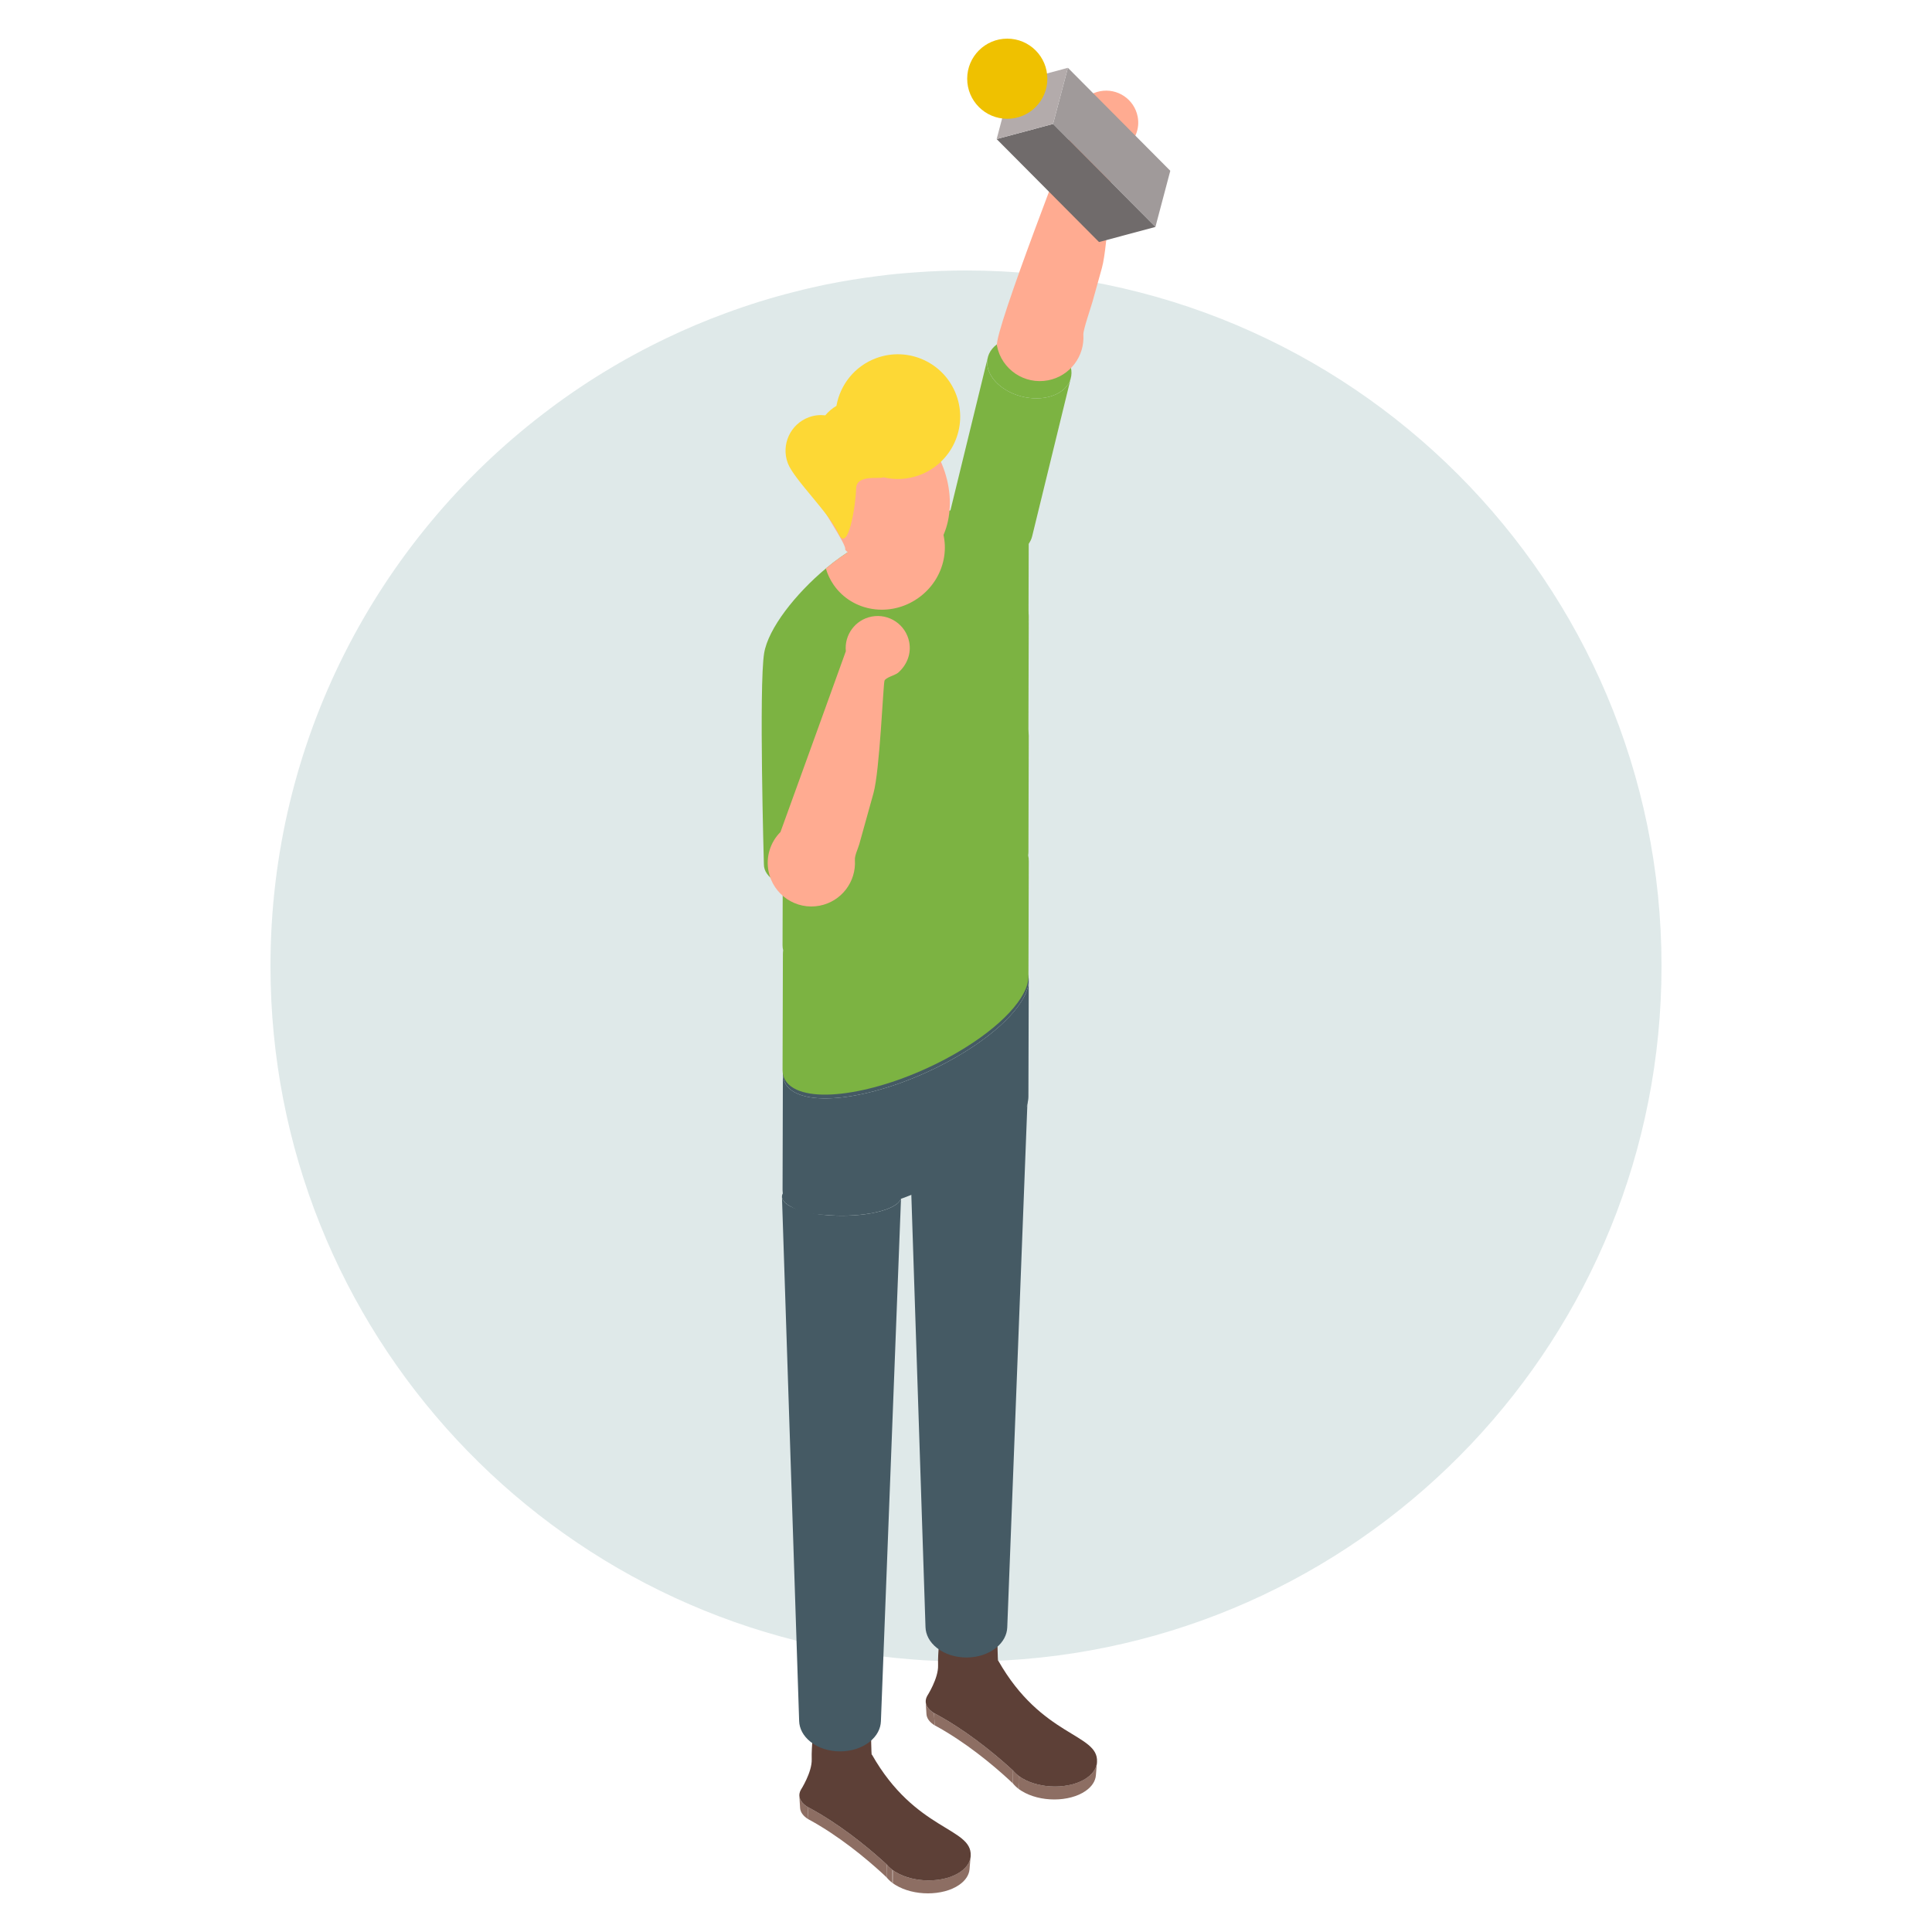 <?xml version="1.0" encoding="utf-8"?>
<!-- Generator: Adobe Illustrator 15.0.0, SVG Export Plug-In . SVG Version: 6.00 Build 0)  -->
<!DOCTYPE svg PUBLIC "-//W3C//DTD SVG 1.1//EN" "http://www.w3.org/Graphics/SVG/1.1/DTD/svg11.dtd">
<svg version="1.1" id="圖層_1" xmlns="http://www.w3.org/2000/svg" xmlns:xlink="http://www.w3.org/1999/xlink" x="0px" y="0px"
	 width="200px" height="200px" viewBox="0 0 200 200" enable-background="new 0 0 200 200" xml:space="preserve">
<path fill="#DFE9E9" d="M172,100c0,38.37-30.02,69.73-67.85,71.88c-1.371,0.08-2.762,0.12-4.15,0.12c-0.471,0-0.939,0-1.41-0.02
	c-0.58,0-1.15-0.021-1.72-0.051c-0.83-0.029-1.66-0.08-2.479-0.15C57.25,168.92,28,137.87,28,100c0-23.29,11.07-44.01,28.23-57.16
	c3.959-3.05,8.25-5.68,12.799-7.85c1.98-0.95,4.011-1.81,6.091-2.57c2.319-0.86,4.69-1.6,7.12-2.21c0.369-0.1,0.74-0.19,1.119-0.28
	c0.721-0.17,1.44-0.33,2.16-0.48c1.78-0.36,3.58-0.65,5.4-0.88c1.29-0.17,2.6-0.29,3.91-0.38C96.54,28.06,98.26,28,100,28
	C139.76,28,172,60.24,172,100z"/>
<line fill="none" x1="-351.087" y1="284.531" x2="-351.087" y2="284.16"/>
<g>
	<g>
		<g>
			<g>
				<g>
					<path fill="#8D6E63" d="M95.906,177.436c-0.025-0.418-0.052-0.837-0.078-1.256c0.007,0.104,0.029,0.207,0.067,0.31
						c0.038,0.102,0.093,0.203,0.165,0.302c0.071,0.098,0.16,0.193,0.264,0.285c0.105,0.093,0.228,0.18,0.366,0.262l0.069,1.27
						c-0.137-0.083-0.258-0.172-0.362-0.266c-0.104-0.092-0.19-0.188-0.262-0.288c-0.071-0.099-0.125-0.201-0.163-0.305
						S95.912,177.542,95.906,177.436z"/>
				</g>
				<g>
					<path fill="#8D6E63" d="M104.868,183.287l-0.015,1.328c-0.299-0.281-0.691-0.645-1.164-1.06
						c-0.467-0.41-1.009-0.871-1.61-1.354c-0.593-0.476-1.242-0.974-1.935-1.467c-0.682-0.486-1.406-0.968-2.159-1.425
						c-0.101-0.061-0.201-0.121-0.302-0.181c-0.102-0.061-0.203-0.119-0.306-0.179c-0.103-0.058-0.204-0.116-0.308-0.173
						c-0.103-0.058-0.206-0.114-0.311-0.171l-0.069-1.27c0.104,0.057,0.21,0.112,0.313,0.169s0.207,0.113,0.311,0.172
						c0.103,0.058,0.205,0.117,0.308,0.176c0.103,0.06,0.204,0.118,0.306,0.179c0.761,0.451,1.492,0.93,2.18,1.41
						c0.699,0.489,1.356,0.981,1.955,1.453c0.608,0.478,1.156,0.934,1.629,1.34C104.168,182.648,104.566,183.007,104.868,183.287z"
						/>
				</g>
				<g>
					<path fill="#8D6E63" d="M105.451,183.838l-0.021,1.334c-0.059-0.044-0.113-0.089-0.166-0.134
						c-0.053-0.046-0.104-0.092-0.15-0.138c-0.049-0.047-0.094-0.094-0.138-0.142c-0.043-0.047-0.083-0.096-0.122-0.144l0.015-1.328
						c0.039,0.047,0.081,0.095,0.124,0.142s0.09,0.094,0.139,0.14c0.048,0.047,0.1,0.093,0.152,0.138
						C105.337,183.751,105.393,183.795,105.451,183.838z"/>
				</g>
				<g>
					<path fill="#8D6E63" d="M105.525,183.892l-0.021,1.334c-0.004,0.002-0.008,0.002-0.013,0c-0.005-0.001-0.011-0.005-0.016-0.01
						c-0.006-0.005-0.013-0.011-0.021-0.019s-0.016-0.016-0.025-0.025l0.021-1.334c0.01,0.011,0.019,0.019,0.026,0.026
						c0.007,0.008,0.015,0.013,0.021,0.018s0.012,0.009,0.016,0.011C105.519,183.894,105.522,183.894,105.525,183.892z"/>
				</g>
				<g>
					<path fill="#8D6E63" d="M113.557,182.463c-0.037,0.44-0.074,0.88-0.111,1.32c-0.012,0.146-0.043,0.289-0.094,0.432
						c-0.049,0.143-0.117,0.283-0.207,0.42c-0.088,0.138-0.197,0.271-0.326,0.4c-0.127,0.129-0.277,0.252-0.447,0.369
						c-0.42,0.29-0.922,0.508-1.473,0.654c-0.553,0.147-1.15,0.222-1.756,0.222c-0.605,0.001-1.215-0.073-1.793-0.221
						c-0.572-0.146-1.113-0.364-1.58-0.653c-0.023-0.015-0.047-0.029-0.068-0.044c-0.023-0.015-0.046-0.03-0.068-0.045
						s-0.044-0.031-0.065-0.046c-0.021-0.016-0.043-0.031-0.063-0.046l0.021-1.334c0.021,0.015,0.043,0.03,0.064,0.046
						c0.022,0.015,0.045,0.029,0.067,0.045c0.022,0.015,0.046,0.03,0.067,0.045c0.023,0.015,0.047,0.029,0.07,0.043
						c0.475,0.287,1.02,0.504,1.6,0.648c0.584,0.146,1.201,0.219,1.814,0.219c0.611,0,1.217-0.073,1.775-0.22
						c0.557-0.145,1.064-0.361,1.488-0.648c0.172-0.115,0.322-0.238,0.453-0.366c0.129-0.127,0.238-0.26,0.328-0.396
						c0.09-0.137,0.158-0.276,0.209-0.418C113.514,182.749,113.543,182.607,113.557,182.463z"/>
				</g>
			</g>
			<path fill="#5D4037" d="M103.34,171.911l-0.027,0.015c-0.022-0.037-0.072-2.035-0.07-2.998c0,0.026-0.004,0.053-0.006,0.079
				c0.038-0.466-0.248-0.94-0.865-1.297c-1.156-0.667-3.023-0.668-4.172,0c-0.572,0.332-0.857,0.768-0.857,1.204
				c0-0.001,0-0.003,0-0.004v0.009l0,0c0,0-0.28,2.134-0.234,3.478c0.045,1.345-1.123,3.161-1.123,3.161
				c-0.076,0.136-0.127,0.276-0.146,0.417l-0.003,0.005h0.001l0,0c-0.032,0.241,0.021,0.485,0.161,0.716
				c0.142,0.232,0.372,0.451,0.693,0.643c0.104,0.057,0.21,0.112,0.313,0.169s0.207,0.113,0.311,0.172
				c0.103,0.058,0.205,0.117,0.308,0.176c0.103,0.06,0.204,0.118,0.306,0.179c0.761,0.451,1.492,0.93,2.18,1.41
				c0.699,0.489,1.356,0.981,1.955,1.453c0.608,0.478,1.156,0.934,1.629,1.34c0.477,0.412,0.875,0.771,1.177,1.051
				c0.039,0.047,0.081,0.095,0.124,0.142s0.09,0.094,0.139,0.14c0.048,0.047,0.1,0.093,0.152,0.138
				c0.054,0.045,0.109,0.089,0.168,0.132c0.01,0.011,0.019,0.019,0.026,0.026c0.007,0.008,0.015,0.013,0.021,0.018
				s0.012,0.009,0.016,0.011c0.005,0.001,0.009,0.001,0.012-0.001c0.021,0.015,0.043,0.03,0.064,0.046
				c0.022,0.015,0.045,0.029,0.067,0.045c0.022,0.015,0.046,0.03,0.067,0.045c0.023,0.015,0.047,0.029,0.07,0.043
				c0.475,0.287,1.02,0.504,1.6,0.648c0.584,0.146,1.201,0.219,1.814,0.219c0.611,0,1.217-0.073,1.775-0.22
				c0.557-0.145,1.064-0.361,1.488-0.648c0.41-0.277,0.701-0.594,0.879-0.928c0.092-0.172,0.152-0.349,0.184-0.528
				c0-0.003,0.002-0.005,0.002-0.007c0.004-0.019,0.006-0.035,0.008-0.053c0.004-0.025,0.006-0.051,0.01-0.076
				c0.002-0.031,0.004-0.061,0.006-0.092c0-0.003,0-0.007,0-0.011C113.715,179.443,107.84,179.851,103.34,171.911z M97.781,169.81
				c0.018,0.016,0.033,0.032,0.051,0.048C97.814,169.842,97.799,169.825,97.781,169.81z M97.965,169.962
				c0.015,0.013,0.027,0.023,0.043,0.035C97.992,169.985,97.979,169.975,97.965,169.962z M102.971,169.637
				c0.02-0.024,0.041-0.048,0.059-0.073C103.012,169.589,102.99,169.612,102.971,169.637z M103.209,169.168
				c0.008-0.027,0.016-0.055,0.02-0.082C103.225,169.113,103.217,169.141,103.209,169.168z M103.076,169.483
				c0.016-0.024,0.033-0.05,0.047-0.075C103.109,169.434,103.092,169.459,103.076,169.483z M103.156,169.327
				c0.012-0.026,0.023-0.053,0.033-0.079C103.18,169.274,103.168,169.301,103.156,169.327z M102.908,169.715
				c-0.021,0.024-0.049,0.048-0.072,0.072C102.859,169.763,102.887,169.739,102.908,169.715z M102.586,169.998
				c-0.063,0.045-0.129,0.088-0.201,0.129C102.457,170.086,102.523,170.043,102.586,169.998z M102.76,169.859
				c-0.027,0.024-0.059,0.048-0.09,0.071C102.701,169.907,102.732,169.884,102.76,169.859z M97.682,169.712
				c-0.018-0.02-0.031-0.041-0.048-0.061C97.65,169.671,97.664,169.692,97.682,169.712z M97.355,169.078
				c-0.004-0.023-0.004-0.047-0.006-0.07C97.352,169.031,97.352,169.055,97.355,169.078z M97.56,169.56
				c-0.015-0.022-0.026-0.045-0.04-0.066C97.533,169.515,97.545,169.537,97.56,169.56z M97.464,169.402
				c-0.011-0.022-0.019-0.046-0.028-0.068C97.445,169.356,97.453,169.38,97.464,169.402z M97.396,169.241
				c-0.008-0.022-0.012-0.046-0.018-0.068C97.385,169.195,97.389,169.219,97.396,169.241z"/>
		</g>
		<g>
			<g enable-background="new    ">
				<g>
					<path fill="#455A64" d="M106.357,114.207c-0.695,18.089-1.391,36.174-2.086,54.263c-0.008,0.188-0.036,0.377-0.088,0.563
						c-0.051,0.187-0.123,0.37-0.219,0.549c-0.097,0.181-0.215,0.354-0.356,0.522s-0.306,0.328-0.494,0.479
						c-0.413,0.33-0.897,0.58-1.419,0.748c-0.523,0.168-1.082,0.252-1.643,0.253c-0.562,0-1.121-0.084-1.646-0.25
						c-0.522-0.166-1.009-0.416-1.424-0.746c-0.191-0.151-0.359-0.313-0.504-0.484c-0.145-0.17-0.265-0.347-0.362-0.528
						c-0.097-0.183-0.171-0.369-0.222-0.559c-0.051-0.188-0.08-0.379-0.086-0.57c-0.593-18.091-1.186-36.183-1.779-54.273
						c0.004,0.116,0.041,0.233,0.11,0.35c0.07,0.116,0.173,0.232,0.311,0.345c0.138,0.113,0.31,0.223,0.517,0.329
						c0.209,0.105,0.452,0.208,0.73,0.303c0.605,0.207,1.32,0.364,2.091,0.471c0.774,0.105,1.603,0.16,2.432,0.161
						s1.655-0.051,2.427-0.156c0.769-0.104,1.478-0.259,2.078-0.465c0.272-0.094,0.51-0.192,0.713-0.297
						c0.203-0.104,0.371-0.211,0.506-0.321c0.135-0.111,0.236-0.225,0.305-0.339S106.354,114.322,106.357,114.207z"/>
				</g>
				<g>
					<path fill="#455A64" d="M104.381,112.736c0.605,0.18,1.074,0.39,1.402,0.615c0.334,0.229,0.523,0.476,0.566,0.724
						c0.043,0.253-0.066,0.509-0.332,0.751c-0.27,0.246-0.699,0.479-1.293,0.683c-0.601,0.206-1.31,0.361-2.078,0.465
						c-0.771,0.105-1.598,0.157-2.427,0.156s-1.657-0.056-2.432-0.161c-0.771-0.106-1.485-0.264-2.091-0.471
						c-0.6-0.205-1.035-0.439-1.311-0.687c-0.272-0.244-0.387-0.499-0.351-0.752c0.037-0.248,0.22-0.494,0.548-0.723
						c0.324-0.225,0.788-0.435,1.389-0.612c0.596-0.176,1.271-0.308,1.985-0.395c0.711-0.086,1.462-0.129,2.212-0.128
						s1.503,0.046,2.215,0.135C103.102,112.425,103.781,112.558,104.381,112.736z"/>
				</g>
			</g>
		</g>
	</g>
	<g>
		<g>
			<g>
				<g>
					<path fill="#8D6E63" d="M82.825,187.155c-0.026-0.418-0.052-0.837-0.078-1.256c0.007,0.104,0.029,0.207,0.067,0.31
						c0.039,0.102,0.093,0.203,0.165,0.302s0.16,0.193,0.265,0.285s0.227,0.18,0.366,0.263l0.07,1.269
						c-0.138-0.083-0.259-0.172-0.363-0.265c-0.104-0.092-0.191-0.189-0.262-0.289s-0.125-0.2-0.163-0.305
						C82.854,187.366,82.832,187.261,82.825,187.155z"/>
				</g>
				<g>
					<path fill="#8D6E63" d="M91.788,193.006l-0.015,1.328c-0.298-0.281-0.692-0.643-1.165-1.06
						c-0.466-0.409-1.008-0.869-1.61-1.353c-0.593-0.476-1.242-0.973-1.935-1.466c-0.682-0.487-1.405-0.97-2.159-1.426
						c-0.1-0.061-0.201-0.121-0.303-0.182c-0.101-0.059-0.203-0.118-0.305-0.177c-0.102-0.059-0.205-0.116-0.308-0.174
						c-0.103-0.057-0.206-0.114-0.309-0.171l-0.07-1.269c0.104,0.055,0.208,0.111,0.313,0.167c0.104,0.058,0.207,0.115,0.31,0.173
						c0.104,0.059,0.207,0.116,0.308,0.176c0.103,0.06,0.205,0.119,0.306,0.179c0.761,0.452,1.492,0.93,2.18,1.411
						c0.7,0.488,1.356,0.98,1.955,1.452c0.608,0.478,1.157,0.934,1.628,1.341C91.088,192.367,91.486,192.728,91.788,193.006z"/>
				</g>
				<g>
					<path fill="#8D6E63" d="M92.37,193.558l-0.021,1.334c-0.058-0.044-0.113-0.089-0.166-0.135
						c-0.052-0.045-0.103-0.091-0.151-0.138c-0.048-0.046-0.093-0.093-0.136-0.141c-0.044-0.047-0.084-0.096-0.123-0.145
						l0.015-1.328c0.039,0.049,0.08,0.097,0.124,0.144c0.044,0.047,0.09,0.094,0.138,0.14c0.049,0.046,0.1,0.092,0.153,0.137
						C92.256,193.471,92.312,193.515,92.37,193.558z"/>
				</g>
				<g>
					<path fill="#8D6E63" d="M92.445,193.611l-0.022,1.334c-0.003,0.002-0.008,0.002-0.012,0c-0.004-0.002-0.01-0.005-0.015-0.009
						c-0.006-0.005-0.013-0.012-0.021-0.02c-0.008-0.007-0.017-0.016-0.026-0.025l0.021-1.334c0.01,0.011,0.019,0.02,0.027,0.026
						c0.007,0.008,0.015,0.014,0.021,0.018c0.006,0.005,0.011,0.009,0.015,0.01C92.437,193.613,92.441,193.613,92.445,193.611z"/>
				</g>
				<g>
					<path fill="#8D6E63" d="M100.476,192.183c-0.036,0.44-0.073,0.88-0.11,1.321c-0.013,0.144-0.043,0.288-0.093,0.431
						c-0.051,0.143-0.12,0.283-0.208,0.42c-0.089,0.138-0.197,0.272-0.326,0.4c-0.129,0.129-0.278,0.252-0.447,0.369
						c-0.42,0.289-0.923,0.509-1.473,0.655c-0.553,0.146-1.151,0.221-1.756,0.221c-0.605,0.001-1.215-0.073-1.792-0.22
						c-0.575-0.146-1.114-0.365-1.582-0.654c-0.023-0.015-0.046-0.028-0.069-0.044c-0.023-0.015-0.045-0.029-0.067-0.045
						c-0.023-0.015-0.044-0.03-0.066-0.046c-0.021-0.015-0.042-0.031-0.064-0.046l0.022-1.334c0.021,0.015,0.043,0.031,0.065,0.046
						c0.021,0.015,0.044,0.03,0.066,0.045c0.022,0.016,0.045,0.03,0.068,0.045s0.046,0.029,0.07,0.043
						c0.473,0.287,1.019,0.504,1.6,0.649c0.584,0.146,1.201,0.218,1.813,0.218c0.612,0,1.217-0.072,1.775-0.219
						c0.557-0.146,1.066-0.362,1.49-0.649c0.17-0.116,0.32-0.237,0.451-0.366c0.13-0.127,0.24-0.26,0.329-0.396
						c0.09-0.135,0.159-0.274,0.21-0.416C100.433,192.47,100.463,192.326,100.476,192.183z"/>
				</g>
			</g>
			<path fill="#5D4037" d="M90.259,181.631l-0.026,0.015c-0.023-0.037-0.073-2.035-0.07-2.998c0,0.026-0.005,0.053-0.007,0.079
				c0.039-0.466-0.248-0.94-0.865-1.297c-1.156-0.667-3.023-0.668-4.172-0.001c-0.572,0.333-0.858,0.77-0.857,1.205
				c0-0.002,0-0.003,0-0.004v0.008c0,0.001,0,0.001,0,0.001s-0.279,2.133-0.234,3.478c0.045,1.345-1.122,3.162-1.122,3.162
				c-0.077,0.136-0.128,0.274-0.148,0.415l-0.001,0.007h0l0,0c-0.033,0.24,0.021,0.484,0.161,0.715
				c0.142,0.232,0.372,0.452,0.694,0.644c0.104,0.055,0.208,0.111,0.313,0.167c0.104,0.058,0.207,0.115,0.31,0.173
				c0.104,0.059,0.207,0.116,0.308,0.176c0.103,0.06,0.205,0.119,0.306,0.179c0.761,0.452,1.492,0.93,2.18,1.411
				c0.7,0.488,1.356,0.98,1.955,1.452c0.608,0.478,1.157,0.934,1.628,1.341c0.478,0.41,0.876,0.771,1.178,1.049
				c0.039,0.049,0.08,0.097,0.124,0.144c0.044,0.047,0.09,0.094,0.138,0.14c0.049,0.046,0.1,0.092,0.153,0.137
				c0.054,0.045,0.109,0.089,0.168,0.132c0.01,0.011,0.019,0.02,0.027,0.026c0.007,0.008,0.015,0.014,0.021,0.018
				c0.006,0.005,0.011,0.009,0.015,0.01c0.004,0.002,0.009,0.002,0.012,0c0.021,0.015,0.043,0.031,0.065,0.046
				c0.021,0.015,0.044,0.03,0.066,0.045c0.022,0.016,0.045,0.03,0.068,0.045s0.046,0.029,0.07,0.043
				c0.473,0.287,1.019,0.504,1.6,0.649c0.584,0.146,1.201,0.218,1.813,0.218c0.612,0,1.217-0.072,1.775-0.219
				c0.557-0.146,1.066-0.362,1.49-0.649c0.409-0.277,0.701-0.593,0.879-0.928c0.092-0.172,0.152-0.349,0.184-0.527
				c0.001-0.003,0.002-0.005,0.003-0.008c0.003-0.018,0.005-0.035,0.006-0.053c0.004-0.025,0.007-0.051,0.01-0.076
				c0.003-0.03,0.005-0.061,0.007-0.092c0-0.003,0-0.006,0-0.01C100.634,189.163,94.759,189.57,90.259,181.631z M84.701,179.529
				c0.017,0.016,0.032,0.032,0.049,0.048C84.733,179.562,84.718,179.545,84.701,179.529z M84.884,179.682
				c0.015,0.012,0.027,0.023,0.043,0.035C84.912,179.705,84.899,179.693,84.884,179.682z M89.89,179.356
				c0.019-0.024,0.04-0.048,0.058-0.073C89.93,179.309,89.909,179.332,89.89,179.356z M90.128,178.888
				c0.007-0.027,0.015-0.054,0.02-0.081C90.144,178.834,90.135,178.86,90.128,178.888z M89.996,179.204
				c0.015-0.025,0.032-0.051,0.045-0.076C90.028,179.153,90.011,179.179,89.996,179.204z M90.075,179.047
				c0.011-0.025,0.024-0.052,0.033-0.078C90.1,178.995,90.086,179.021,90.075,179.047z M89.827,179.435
				c-0.022,0.024-0.048,0.048-0.073,0.072C89.779,179.482,89.805,179.459,89.827,179.435z M89.506,179.718
				c-0.063,0.045-0.129,0.087-0.201,0.129C89.376,179.805,89.443,179.763,89.506,179.718z M89.68,179.58
				c-0.028,0.024-0.06,0.048-0.091,0.071C89.62,179.628,89.652,179.604,89.68,179.58z M84.601,179.432
				c-0.018-0.02-0.032-0.04-0.048-0.06C84.569,179.392,84.583,179.412,84.601,179.432z M84.274,178.798
				c-0.004-0.023-0.004-0.047-0.006-0.07C84.271,178.751,84.271,178.774,84.274,178.798z M84.479,179.279
				c-0.015-0.022-0.026-0.045-0.04-0.066C84.452,179.234,84.463,179.257,84.479,179.279z M84.384,179.122
				c-0.012-0.022-0.02-0.046-0.029-0.068C84.364,179.076,84.372,179.1,84.384,179.122z M84.315,178.961
				c-0.008-0.022-0.012-0.046-0.018-0.069C84.304,178.915,84.308,178.938,84.315,178.961z"/>
		</g>
		<g>
			<g enable-background="new    ">
				<g>
					<path fill="#455A64" d="M93.277,123.927c-0.695,18.088-1.392,36.174-2.086,54.263c-0.007,0.188-0.036,0.377-0.087,0.563
						c-0.051,0.187-0.124,0.37-0.22,0.55c-0.096,0.18-0.214,0.354-0.356,0.521s-0.306,0.328-0.494,0.479
						c-0.413,0.331-0.897,0.58-1.418,0.747c-0.523,0.169-1.083,0.253-1.644,0.253c-0.561,0.001-1.121-0.082-1.646-0.249
						c-0.523-0.166-1.009-0.415-1.424-0.745c-0.192-0.152-0.359-0.314-0.503-0.485c-0.144-0.169-0.265-0.347-0.362-0.528
						s-0.171-0.368-0.223-0.558s-0.08-0.38-0.086-0.571c-0.593-18.091-1.186-36.182-1.779-54.272c0.004,0.116,0.041,0.233,0.11,0.35
						c0.07,0.116,0.173,0.231,0.311,0.344c0.138,0.113,0.311,0.224,0.518,0.329c0.208,0.105,0.451,0.207,0.729,0.303
						c0.606,0.207,1.32,0.365,2.09,0.471c0.775,0.105,1.603,0.16,2.432,0.161c0.83,0.001,1.656-0.052,2.428-0.155
						c0.768-0.104,1.477-0.26,2.077-0.465c0.272-0.094,0.51-0.193,0.713-0.298c0.203-0.103,0.372-0.211,0.506-0.322
						c0.135-0.109,0.236-0.223,0.304-0.339C93.236,124.157,93.272,124.042,93.277,123.927z"/>
				</g>
				<g>
					<path fill="#455A64" d="M91.299,122.456c0.605,0.18,1.075,0.39,1.403,0.616c0.333,0.229,0.523,0.474,0.565,0.724
						c0.043,0.252-0.065,0.507-0.331,0.751c-0.269,0.245-0.699,0.479-1.293,0.683c-0.601,0.205-1.31,0.36-2.077,0.465
						c-0.771,0.104-1.598,0.156-2.428,0.155c-0.829-0.001-1.657-0.056-2.432-0.161c-0.771-0.105-1.484-0.264-2.09-0.471
						c-0.6-0.205-1.036-0.439-1.311-0.687c-0.272-0.243-0.387-0.499-0.351-0.752c0.036-0.248,0.22-0.493,0.547-0.723
						c0.324-0.225,0.788-0.434,1.389-0.612c0.595-0.177,1.271-0.307,1.985-0.395c0.711-0.086,1.462-0.128,2.213-0.127
						c0.75,0.001,1.502,0.046,2.215,0.134C90.021,122.145,90.7,122.278,91.299,122.456z"/>
				</g>
			</g>
		</g>
	</g>
	<g>
		<g enable-background="new    ">
			<g>
				<path fill="#7CB342" d="M110.857,39.109c-1.338,5.471-2.674,10.941-4.01,16.412c-0.15,0.611-0.566,1.164-1.25,1.562
					c-1.725,1.001-4.486,0.642-6.17-0.802c-1.016-0.869-1.406-1.937-1.18-2.865l4.01-16.412c-0.227,0.929,0.164,1.995,1.18,2.866
					c1.684,1.444,4.445,1.803,6.168,0.802C110.291,40.273,110.707,39.722,110.857,39.109z"/>
			</g>
			<g>
				<path fill="#7CB342" d="M109.678,36.243c1.684,1.444,1.652,3.427-0.072,4.428c-1.723,1.001-4.484,0.642-6.168-0.802
					s-1.652-3.426,0.071-4.427C105.231,34.441,107.994,34.8,109.678,36.243z"/>
			</g>
		</g>
	</g>
	<g>
		<g enable-background="new    ">
			<g>
				<path fill="#455A64" d="M106.496,101.485c-0.012,4.009-0.023,8.018-0.035,12.026c-0.004,2.114-2.76,5.181-7.427,7.894
					c-6.388,3.712-13.939,5.353-16.865,3.663c-0.789-0.455-1.161-1.105-1.159-1.887c0.011-4.009,0.023-8.017,0.034-12.025
					c-0.002,0.78,0.37,1.432,1.159,1.887c2.926,1.688,10.478,0.049,16.865-3.663C103.734,106.668,106.49,103.6,106.496,101.485z"/>
			</g>
			<g>
				<path fill="#455A64" d="M105.338,99.599c2.926,1.689,0.119,6.068-6.27,9.781c-6.388,3.712-13.939,5.352-16.865,3.663
					c-2.927-1.689-0.119-6.069,6.269-9.781C94.861,99.549,102.41,97.908,105.338,99.599z"/>
			</g>
		</g>
	</g>
	<g>
		<g enable-background="new    ">
			<g>
				<path fill="#7CB342" d="M106.496,63.805c-0.012,4.009-0.023,8.018-0.035,12.026c-0.004,2.115-2.76,5.182-7.427,7.894
					c-6.388,3.713-13.939,5.354-16.865,3.664c-0.789-0.455-1.161-1.105-1.159-1.887c0.011-4.01,0.023-8.018,0.034-12.025
					c-0.002,0.779,0.37,1.432,1.159,1.886c2.926,1.689,10.478,0.05,16.865-3.663C103.734,68.987,106.49,65.92,106.496,63.805z"/>
			</g>
			<g>
				<path fill="#7CB342" d="M105.338,61.919c2.926,1.688,0.119,6.068-6.27,9.78c-6.388,3.713-13.939,5.353-16.865,3.663
					c-2.927-1.689-0.119-6.068,6.269-9.78C94.861,61.869,102.41,60.229,105.338,61.919z"/>
			</g>
		</g>
	</g>
	<path fill="#7CB342" d="M106.496,76.16c0-0.779-0.369-1.431-1.158-1.887c-0.998-0.575-2.53-0.764-4.371-0.617
		c3.484-2.377,5.49-4.874,5.496-6.678c0.012-4.007,0.021-8.016,0.033-12.024c0-0.78-0.369-1.432-1.158-1.888
		c-1.697-0.979-4.943-0.839-8.619,0.174c-2.667,0.734-5.56,1.93-8.247,3.489c-0.981,0.572-1.997,1.299-2.98,2.12
		c-3.139,2.621-5.967,6.21-6.388,8.766c-0.554,3.357-0.026,21.873-0.026,21.873c-0.003,0.66,0.433,1.319,1.306,1.822
		c0.201,0.117,0.417,0.219,0.644,0.307c-0.006,2.08-0.013,4.16-0.019,6.24c0,0.18,0.022,0.354,0.063,0.52
		c-0.02,0.139-0.026,0.271-0.026,0.4c-0.001-0.014-0.001-0.025-0.001-0.038c-0.011,4.009-0.024,8.018-0.035,12.027
		c-0.001,0.779,0.371,1.431,1.16,1.886c2.924,1.689,10.478,0.048,16.866-3.664c4.665-2.711,7.422-5.779,7.428-7.895
		c0.012-4.006,0.021-8.016,0.033-12.025c0,0.023-0.002,0.045-0.002,0.066c0.006-0.205-0.014-0.398-0.061-0.582
		c0.02-0.125,0.027-0.247,0.029-0.367C106.475,84.179,106.484,80.169,106.496,76.16z"/>
	<path fill="#FFAB91" d="M87.56,67.416c0,0-4.96,13.76-6.766,18.713c-1.022,1.024-1.534,2.522-1.238,4.051
		c0.475,2.449,2.846,4.051,5.295,3.576c2.261-0.438,3.798-2.49,3.647-4.73c-0.031-0.469,0.333-1.195,0.46-1.653
		c0.163-0.586,0.326-1.173,0.489-1.759c0.324-1.166,0.648-2.33,0.973-3.495c0.652-2.339,1.006-11.176,1.14-11.642
		c0.099-0.344,1.113-0.575,1.415-0.838c0.913-0.801,1.378-1.971,1.144-3.182c-0.349-1.8-2.09-2.977-3.89-2.628
		C88.532,64.158,87.391,65.728,87.56,67.416z"/>
	<path fill="#FFAB91" d="M95.019,61.934c-2.882,2.008-6.782,1.395-8.708-1.373c-0.373-0.535-0.646-1.113-0.819-1.711
		c0.983-0.821,1.999-1.548,2.98-2.12c2.687-1.56,5.58-2.755,8.247-3.489c0.012,0.018,0.023,0.033,0.035,0.05
		C98.68,56.057,97.902,59.926,95.019,61.934z"/>
	<path fill="#FFAB91" d="M111.209,13.029c0,0-8.299,21.235-8.004,22.764c0.475,2.45,2.846,4.051,5.295,3.577
		c2.262-0.438,3.799-2.491,3.648-4.731c-0.031-0.47,0.785-2.826,0.949-3.412c0.324-1.165,0.648-2.33,0.973-3.494
		c0.652-2.339,1.008-11.177,1.141-11.642c0.1-0.345,1.113-0.575,1.416-0.839c0.912-0.8,1.377-1.97,1.143-3.181
		c-0.348-1.8-2.09-2.977-3.891-2.628C112.18,9.771,111.039,11.341,111.209,13.029z"/>
	<g>
		<g>
			<g enable-background="new    ">
				<g>
					<polygon fill="#A09A9A" points="110.549,7.021 121.148,17.68 119.609,23.492 109.01,12.832 					"/>
				</g>
				<g>
					<polygon fill="#706B6B" points="109.01,12.832 119.609,23.492 113.771,25.056 103.173,14.397 					"/>
				</g>
				<g>
					<polygon fill="#B3ABAB" points="110.549,7.021 109.01,12.832 103.173,14.397 104.713,8.584 					"/>
				</g>
			</g>
		</g>
		<circle fill="#EFC100" cx="104.272" cy="8.149" r="4.149"/>
	</g>
	<g>
		<path fill="#FFAB91" d="M84.64,51.51c0.485,1.312,2.952,4.803,2.855,5.332c-0.098,0.529,4.795,2.455,7.085,1.608
			c3.295-1.219,4.678-5.692,3.088-9.99c-1.59-4.298-5.55-6.795-8.846-5.575C85.527,44.104,83.049,47.211,84.64,51.51z"/>
		<path fill="#FDD835" d="M90.704,37.076c-2.231,0.826-3.732,2.755-4.117,4.941c-0.446,0.261-0.833,0.594-1.153,0.978
			c-0.56-0.065-1.142-0.007-1.706,0.202c-1.911,0.707-2.887,2.829-2.18,4.738c0.619,1.675,4.251,5.113,5.255,7.298
			c1.004,2.185,1.802-3.103,1.821-4.644c0.02-1.542,2.493-0.947,2.815-1.182c1.201,0.289,2.498,0.238,3.744-0.224
			c3.343-1.236,5.051-4.949,3.814-8.292C97.76,37.547,94.047,35.839,90.704,37.076z"/>
	</g>
</g>
</svg>
